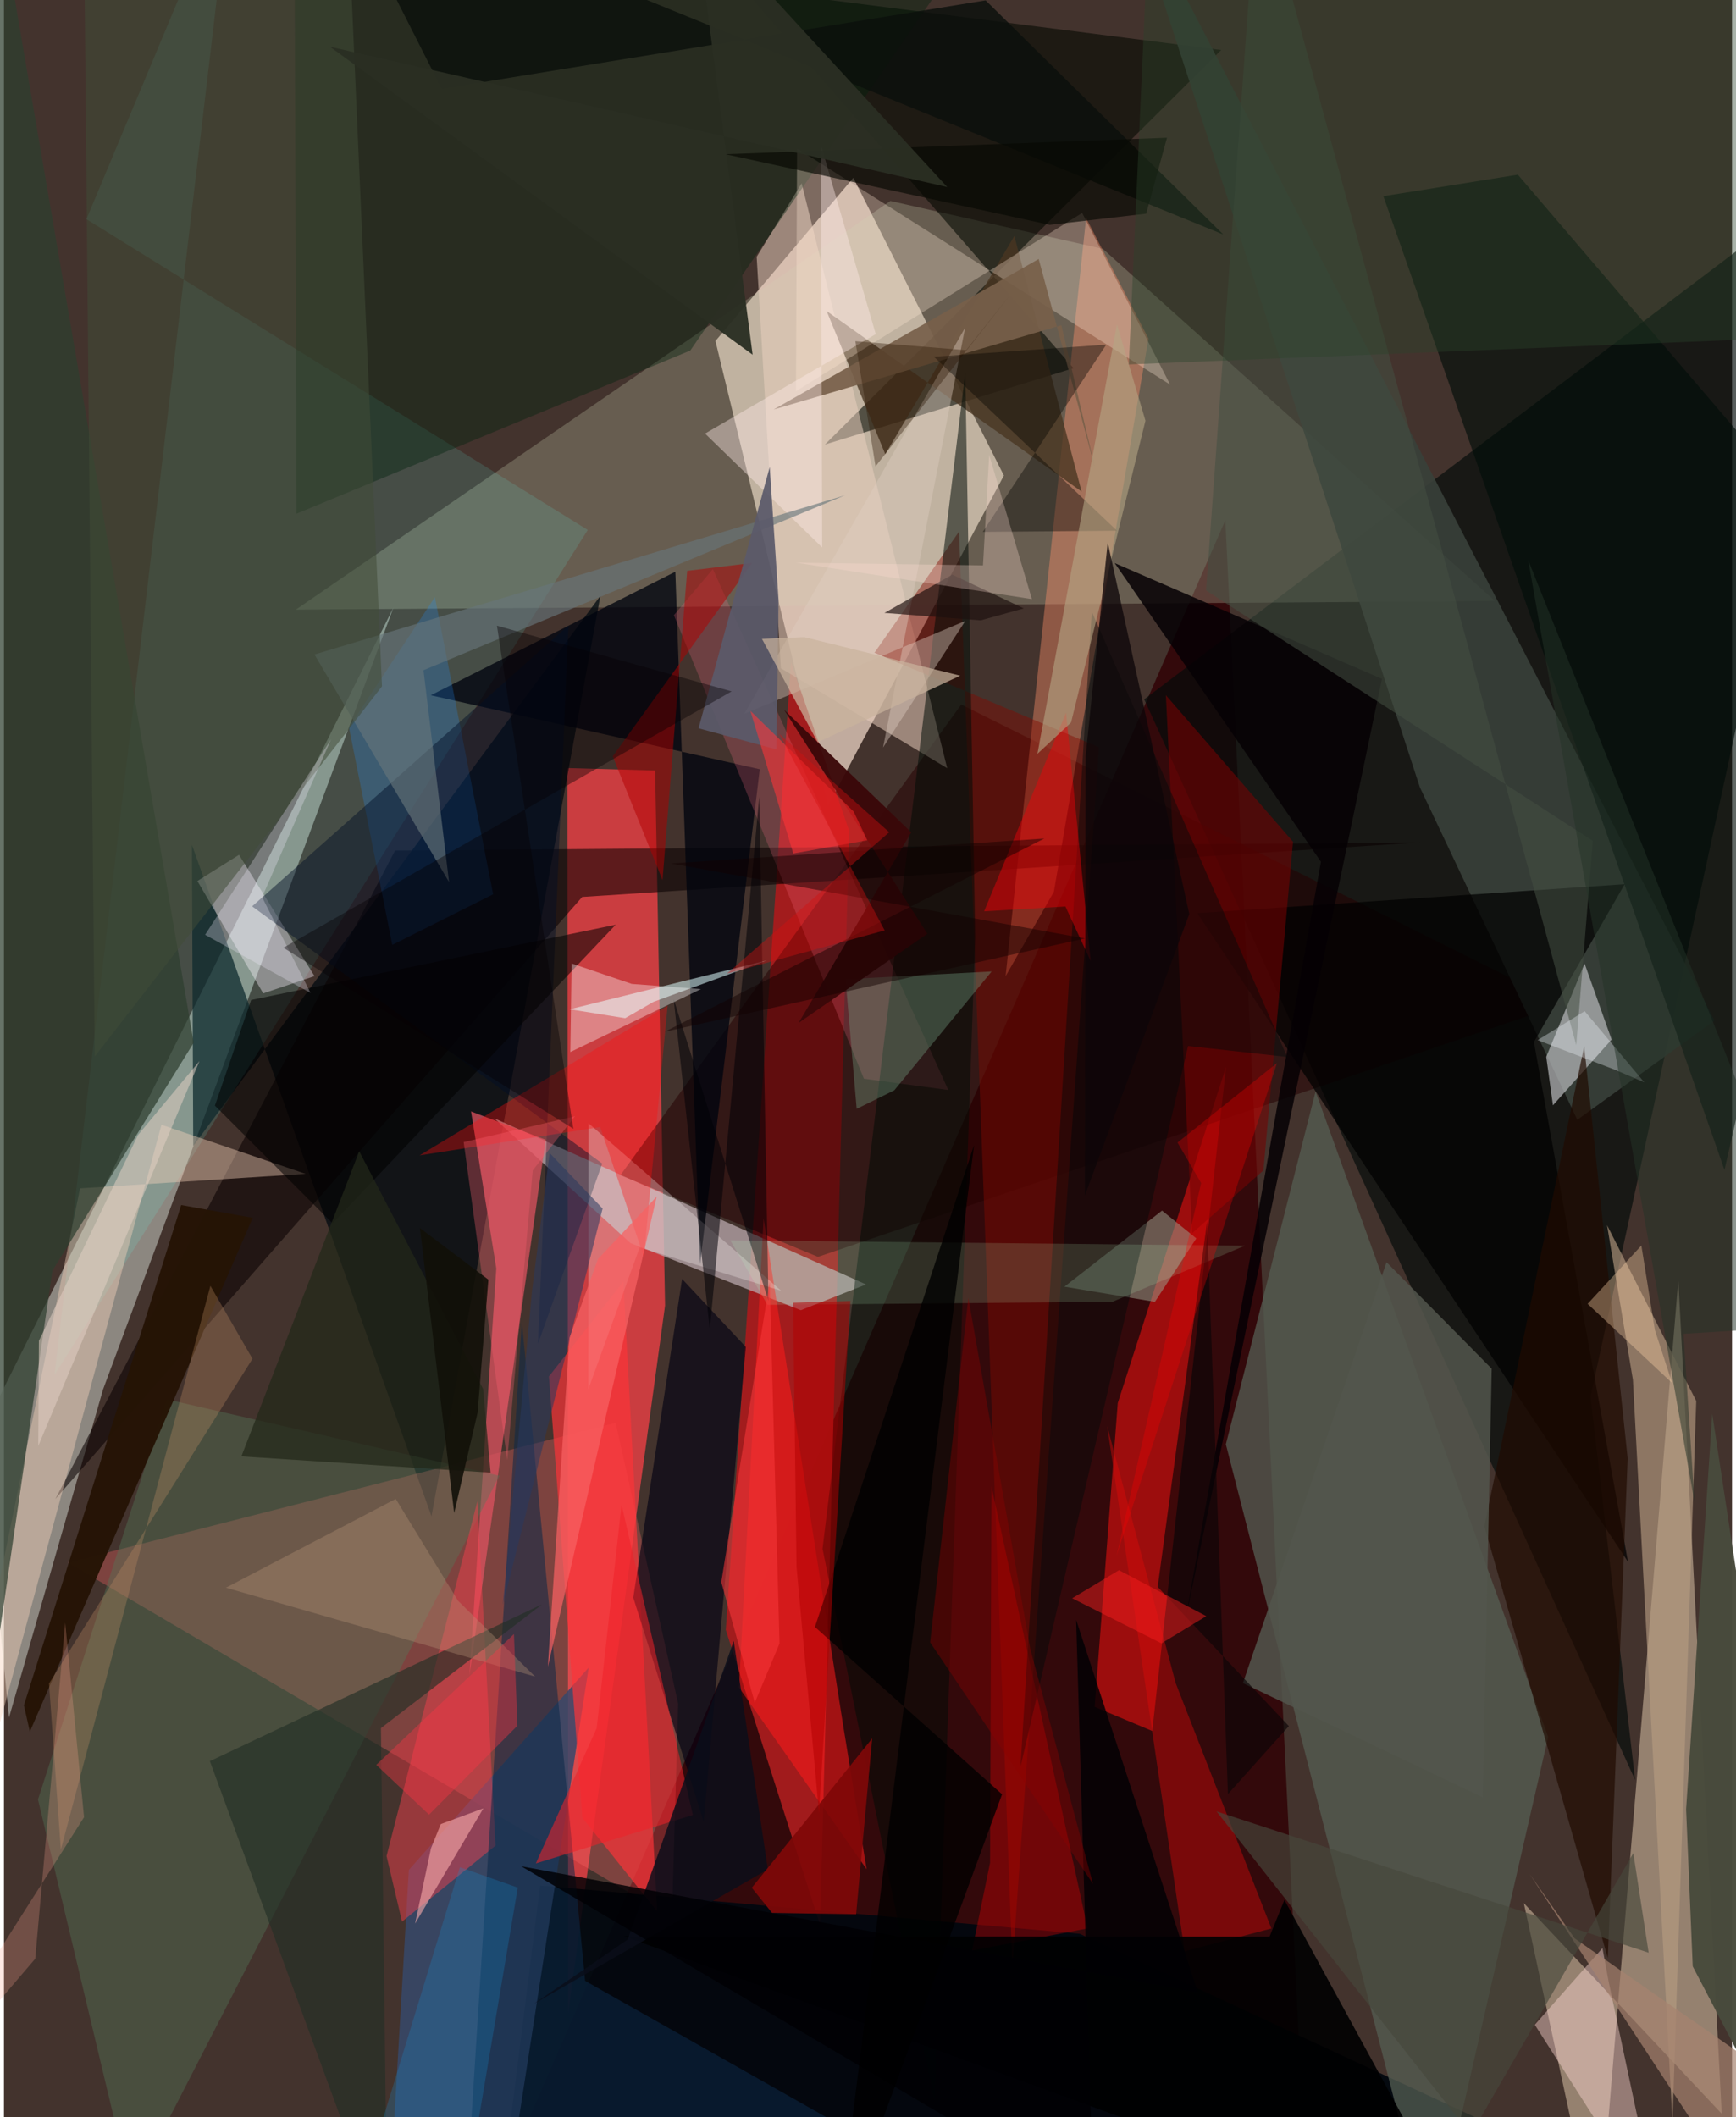 <svg xmlns="http://www.w3.org/2000/svg" width="228" height="278" viewBox="0 0 836 1024"><path fill="#43332d" d="M0 0h836v1024H0z"/><path fill="#f9dfcf" fill-opacity=".694" d="M483.744 229.978l-85.039 159.648-54.504-224.698 66.69-78.93z"/><path fill="#ef4045" fill-opacity=".78" d="M272.962 973.572l46.865-342.127-4.807-258.772-42.423-1.207z"/><path fill="#320608" fill-opacity=".914" d="M590.876 251.575l-346.77 795.88 422.113-23.288L631.21 1086z"/><path fill="#ccd2cb" fill-opacity=".529" d="M2.453 830.709l45.47-158.642L188.455 293.79l-199.63 399.814z"/><path fill="#a51c1d" fill-opacity=".969" d="M408.856 401.704l-28.11-81.374-31.536 467.984 45.603 142.761z"/><path fill="#f7dcbd" fill-opacity=".459" d="M735.263 920.462L771.097 1086l38.919-466.928 20.991 403.281z"/><path fill="#030b0a" fill-opacity=".659" d="M898 76.135L767.532 675.53l21.587 185.413-237.494-522.711z"/><path fill="#c0c6a7" fill-opacity=".29" d="M141.214 294.856l287.61-197.65 102.788 23.157L721.335 290.66z"/><path fill="#000910" fill-opacity=".733" d="M90.94 408.663l.626 145.626 196.968-266.096-81.704 445.176z"/><path fill="#fe676a" fill-opacity=".31" d="M295.898 688.223l30.268 135.744-3.017 103.558L30.9 755.8z"/><path fill="#ef110f" fill-opacity=".561" d="M527.653 825.55l11.173-146.95 52.406-162.644-35.728 321.266z"/><path fill="#b6a5a9" fill-opacity=".765" d="M237.173 540.876l65.904 60.365 82.41 32.46 31.576-12.459z"/><path fill="#020700" fill-opacity=".573" d="M397.164 215.012l120.26-36.926L357.831-5.294 588.865 24.18z"/><path fill="#00070e" fill-opacity=".925" d="M520.475 935.317L845.33 1086l-604.284-28.117 18.323-145.942z"/><path fill="#dc525f" fill-opacity=".749" d="M238.18 613.485l-12.22-75.932 36.11 13.727-36.882 258.995z"/><path fill="#250000" fill-opacity=".522" d="M463.11 340.749L298.235 568.373l95.58 39.523 360.398-122.26z"/><path fill="#545e53" fill-opacity=".749" d="M591.113 698.564l43.413-170.612L747.058 840.09 690.628 1086z"/><path fill="#384039" fill-opacity=".91" d="M540.396-62l287.11 555.61-66.364 47.994-76.132-160.74z"/><path fill="#64fff7" fill-opacity=".129" d="M24.457 664.942L282.43 256.324 39.89 106.025 110.203-62z"/><path fill="#ff8f6a" fill-opacity=".4" d="M484.57 472.132l23.349-40.796 45.767-267.55-30.17-58.342z"/><path fill="#37486a" fill-opacity=".847" d="M195.885 904.387l86.997-97.864L239.608 1086h-54.339z"/><path fill="#ebd0c0" fill-opacity=".529" d="M456.307 371.532L375.848 323.2l-11.712-198.995 21.76-35.544z"/><path fill="#00220d" fill-opacity=".396" d="M332.028 169.546l-190.453 78.891-.89-248.426L491.578-62z"/><path fill="#b59b80" fill-opacity=".647" d="M818.668 677.59l-43.144-85.023 12.512 74.738 19.154 359.43z"/><path fill="#fe3338" fill-opacity=".686" d="M316.023 924.553l-16.38-304.67-36.002 45.846 16.193 213.466z"/><path fill="#090000" fill-opacity=".565" d="M189.211 411.376l495.544-3.882-405.01 26.32L24.86 725.028z"/><path fill="#000e09" fill-opacity=".62" d="M732.385 84.485L898 278.238l-65.661 287.607L667.317 94.882z"/><path fill="#537959" fill-opacity=".392" d="M16.459 870.354l45.238 189.633 178.002-346.216-160.917-36.964z"/><path fill="#f9d5bd" fill-opacity=".416" d="M145.94 567.74l-69.749-23.726L-62 1055.448l98.808-480.694z"/><path fill="#f4404c" fill-opacity=".475" d="M192.579 929.426l45.242-36.785-8.778-166.592-43.954 171.656z"/><path fill="#00040f" fill-opacity=".776" d="M336.753 611.406l28.889-239.355-159.164-35.779 118.325-59.748z"/><path fill="#493622" fill-opacity=".784" d="M521.35 237.757L488.795 114.17 426.36 219.71l-28.365-69.262z"/><path fill="#840902" fill-opacity=".443" d="M462.043 257.135l25.803 693.684 41.955-589.371-108.663-45.735z"/><path fill="#000012" fill-opacity=".631" d="M358.903 651.487l-20.397 229.497-34.061-108.254 23.623-154.145z"/><path fill="#bcbdc0" fill-opacity=".686" d="M777.738 502.809l-28.378 31.8-3.242-23.472 18.55-45.107z"/><path fill="#ffe9d4" fill-opacity=".306" d="M383.153 189.228l138.46-86.239 42.575 83.06L383.686 71.804z"/><path fill-opacity=".718" d="M740.147 504.01l45.507 251.368-208.355-313.733 206.759-13.99z"/><path fill="#fcf4ff" fill-opacity=".384" d="M93.578 426.109l20.142-12.662 36.517 58.654-24.816 8.354z"/><path fill="#fc6c88" fill-opacity=".231" d="M456.837 527.195L342.955 275.267l-18.86 22.266 91.931 224.18z"/><path fill="#0b2948" fill-opacity=".549" d="M281.15 958.056L250.548 639.3 222.273 1086l271.087-7.983z"/><path fill="#ff1a1a" fill-opacity=".541" d="M355.604 816.19l11.88-226.883 38.422 244.725 11.425 70.047z"/><path fill="#9a9d8c" fill-opacity=".533" d="M556.806 629.653l20.017-30.685-16.572-13.439-47.228 36.782z"/><path fill="#000c06" fill-opacity=".533" d="M465.042 180.439l4.84 273.003-19.735 563.075L396.01 749.1z"/><path fill="#1f91ff" fill-opacity=".231" d="M208.468 288.828l-41.565 62.946L187.86 457.01l48.802-24.468z"/><path fill="#740302" fill-opacity=".576" d="M623.613 407.136l-61.504-70.875 12.703 260.194 34.478-30.373z"/><path fill="#2e3e2f" fill-opacity=".725" d="M23.436 614.587l68.37-110.265L-5.33-62l-4.78 906.81z"/><path fill="#f60302" fill-opacity=".318" d="M477.722 718.918L524.248 932.7l-55.901 10.7 8.703-42.45z"/><path fill="#e00a09" fill-opacity=".408" d="M613.15 932.738l-46.303-118.69-33.135-124.275 37.456 254.017z"/><path fill="#ffd8d3" fill-opacity=".435" d="M740.583 979.299l32.732-37.07 2.996 16.29 24.522 115.27z"/><path fill="#000e27" fill-opacity=".455" d="M273.07 302.542l-14.73 347.382 31.1-87.158L120.063 438.36z"/><path fill="#ddfdfe" fill-opacity=".545" d="M314.291 484.534l-13.765 7.932-26.83-4.313 95.398-23.624z"/><path fill="#010002" fill-opacity=".91" d="M300.039 936.518L710.7 1086l-91.24-167.068-7.222 17.801z"/><path fill="#78604a" fill-opacity=".918" d="M500.572 125.264l27.31 101.287-16.345-69.257-139.177 40.76z"/><path fill="#200b00" fill-opacity=".69" d="M716.166 738.164l48.314-232.227 21.03 199.441-9.61 241.709z"/><path fill="#decdc2" fill-opacity=".404" d="M358.104 345.293l106.982-44.977-39.792 61.212 39.69-203.02z"/><path fill="#050104" fill-opacity=".847" d="M637.122 416.81l-99.775-144.474 129.28 56.007-95.398 456.727z"/><path fill="#000a09" fill-opacity=".455" d="M526.27 295.854l94.53 215.362-47.952-5.298-81.064 348.54z"/><path fill="#fffaf8" fill-opacity=".282" d="M282.827 543.307l93.204 80.996-68.493-20.955-24.84 68.612z"/><path fill="#70977c" fill-opacity=".396" d="M407.137 473.577l5.383 62.72 18.206-8.96 47.089-57.48z"/><path fill="#494b3c" fill-opacity=".98" d="M826.413 683.8l61.042 402.2-70.478-134.94-3.203-75.977z"/><path fill="#232f25" fill-opacity=".647" d="M260.358 775.938l-77.985 59.893L185.539 1086 99.625 851.815z"/><path fill="#040400" fill-opacity=".392" d="M533.262 166.698l-83.407 5.827 88.613 84.17-64.934.559z"/><path fill="#ee2228" fill-opacity=".553" d="M286.757 835.833l-29.452 65.441 75.98-23.437L298.78 727.77z"/><path fill="#251406" fill-opacity=".976" d="M9.658 824.795l2.862 12.773 107.822-248.54-34.6-6.2z"/><path fill="#444f42" fill-opacity=".549" d="M768.642 406.701l-8.012 98.837L606.629-62l-25.077 347.552z"/><path fill="#52564c" fill-opacity=".855" d="M668.853 610.473l-69.486 203.592 116.075 55.26 4.283-207.341z"/><path fill="#ffecea" fill-opacity=".408" d="M421.751 161.625L395.245 70.14l.578 194.628-56.649-55.055z"/><path fill="#0b100c" fill-opacity=".804" d="M211.773 42.943L158.613-62l431.241 175.395L474.908.183z"/><path fill="#b10000" fill-opacity=".502" d="M330.524 276.1l31.452-3.834-67.453 93.55 24.073 59.883z"/><path fill="#a6826f" fill-opacity=".698" d="M839.593 1060.911L738.02 906.286l21.832 31.242 110.645 77.006z"/><path fill="#bf8d64" fill-opacity=".314" d="M27.523 894.62l-5.727-80.371 98.427-157.065-20.355-35.287z"/><path fill="#f20007" fill-opacity=".443" d="M474.179 440.778l39.335-2.329 12.222 26.443-11.927-120.216z"/><path fill="#68767b" fill-opacity=".631" d="M215.319 426.577L150.217 316.56l256.635-76.986-203.895 84.573z"/><path fill="#b4a584" fill-opacity=".6" d="M499.954 364.616l38.473-207.77 13.798 46.635-35.992 145.975z"/><path fill="#000006" fill-opacity=".537" d="M369.842 629.213l-4.433-243.826-23.923 257.702-17.522-159.94z"/><path fill="#bbffc9" fill-opacity=".153" d="M369.346 631.108l-17.958-31.211 248.952 2.607-64.095 27.13z"/><path fill="#3a0809" fill-opacity=".953" d="M377.387 343.278l69.342 108.35-62.291 43.116 54.492-92.164z"/><path fill="#404b38" fill-opacity=".533" d="M43.923 511.01L39.005-7.984l127.96-22.104 15.923 362.035z"/><path fill="#ff0d0c" fill-opacity=".345" d="M201.06 558.822l120.004-72.443-11.476 121.557-21.14-62.833z"/><path fill="#0a0e1a" fill-opacity=".831" d="M369.56 904.16l-113.245 65.029 45.441-31.093 51.285-144.413z"/><path fill="#070803" fill-opacity=".651" d="M552.576 103.352l-46.648 5.406-156.852-34.166 213.57-7.97z"/><path fill-opacity=".545" d="M102.052 534.762l17.526-51.103 176.37-36.406-136.932 144.462z"/><path fill="#5b5a6a" fill-opacity=".922" d="M373.672 362.448l-37.648-10.195 34.429-126.385 4.304 64.597z"/><path fill="#2a2e23" fill-opacity=".957" d="M362.18 171.565L334.09-42.433 456.327 90.463 157.743 22.611z"/><path fill="#e3cfc5" fill-opacity=".525" d="M64.839 548.965l29.748-35.768-77.979 186.155.29-50.827z"/><path fill="#fffefe" fill-opacity=".361" d="M274.001 508.83l.622-42.84 29.077 9.89 33.48 2.507z"/><path fill="#2c432b" fill-opacity=".404" d="M544.174 176.266L554.87-62h282.81L898 161.988z"/><path fill="#fed7a9" fill-opacity=".361" d="M792.135 602.42l6.553 40.94 8.301 25.534-40.857-38.274z"/><path fill="#ff3438" fill-opacity=".576" d="M361.104 343.824l49.965 48.73 6.591 13.878-35.813 6.382z"/><path fill="#fcadad" fill-opacity=".592" d="M231.942 874.637l-33.05 55.753 7.692-36.424 4.748-11.726z"/><path fill="#ba9679" fill-opacity=".333" d="M107.397 767.91l82.136-42.94 30.132 49.27 37.301 36.667z"/><path fill="#28385f" fill-opacity=".553" d="M289.617 584.535l-25.632-26.864-8.503 66.485L241.33 776.38z"/><path fill="#010104" fill-opacity=".827" d="M527.08 1065.997l-8.384-282.536 58.9 180.227-327.371-61.058z"/><path fill="#800808" fill-opacity=".918" d="M412.257 925.872l-40.672-.678-9.812-12.153 58.267-72.24z"/><path fill="#23281a" fill-opacity=".725" d="M171.862 556.831l-57.005 147.577 120.554 7.861-3.611-40.52z"/><path fill="#8b0000" fill-opacity=".388" d="M448.061 794.374l18.488-166.603 29.914 169.535 30.368 113.817z"/><path fill="#f5eeff" fill-opacity=".282" d="M148.344 480.268l-51.037-28.137 60.917-94.519-33.346 76.307z"/><path fill="#1d0f0e" fill-opacity=".671" d="M472.53 300.04l-46.58-3.603 32.821-18.506 34.6 16.33z"/><path fill="#f86162" fill-opacity=".725" d="M315.785 578.73l-52.66 227.386 10.443-159.054 13.8-38.098z"/><path fill="#000001" fill-opacity=".788" d="M402.801 1086l80.058-218.177-90.522-80.91 76.98-233.084z"/><path fill="#ffdfd4" fill-opacity=".294" d="M383.135 272.13l90.492 1.337 3-53.455 20.67 69.757z"/><path fill="#46483b" fill-opacity=".647" d="M795.647 944.452l-209.03-68.339 123.046 156.309 78.577-136.137z"/><path fill="#c9b29c" fill-opacity=".722" d="M462.614 326.793l-75.404-18.618-20.519.828 26.973 50.029z"/><path fill="#eff4fa" fill-opacity=".341" d="M793.572 523.501l-14.424-6.187-37.201-14.244 22.76-14.001z"/><path fill="#fe3646" fill-opacity=".396" d="M248.384 834.674l-1.664-44.33-66.596 63.256 25.518 24.081z"/><path fill="#0c0607" fill-opacity=".647" d="M558.147 767.535l63.457 67.32-29.483 32.88-10.077-276.88z"/><path fill="#0c0608" fill-opacity=".761" d="M522.93 578.207l50.51-136.118-39.466-179.7L523.27 365.97z"/><path fill="#168cd1" fill-opacity=".251" d="M220.566 903.085l28.011 9.876L219.36 1086h-54.706z"/><path fill="#ff6072" fill-opacity=".322" d="M255.793 566.09l-12.31 140.171-21.085-153.865 53.867-12.507z"/><path fill="#120000" fill-opacity=".471" d="M319.68 499.026l183.613-93.458-180.647 12.045 200.374 36.272z"/><path fill="#070003" fill-opacity=".4" d="M135.18 458.396l140.267 87.563-36.952-243.326 113.53 31.757z"/><path fill="#f71e1e" fill-opacity=".471" d="M581.66 781.667l-21.69 13.164-43.202-21.807 22.652-13.592z"/><path fill="#233328" fill-opacity=".514" d="M812.512 645.104l5.356 81.624-80.476-455.794 147.92 369.7z"/><path fill="#d20f0f" fill-opacity=".408" d="M428.267 402.538l-53.225-47.632 51.033 95.1-76.317 20.915z"/><path fill="#fe0201" fill-opacity=".294" d="M538.262 752.439l77.605-238.293-48.135 38.467 11.43 19.562z"/><path fill="#b10000" fill-opacity=".525" d="M409.476 629.258l-15.163 247.74-10.887-119.165-1.654-127.755z"/><path fill="#fda391" fill-opacity=".251" d="M-62 1037.487L38.747 878.92l-9.12-94.076-14.492 162.534z"/><path fill="#2a1402" fill-opacity=".365" d="M421.642 225.575l-9.747-60.545 53.627 4.345 21.511-27.103z"/><path fill="#f73839" fill-opacity=".569" d="M370.458 619.824l4.731 175.109-11.968 28.609-16.205-58.331z"/><path fill="#111008" fill-opacity=".894" d="M201.232 593.952l16.58 137.853 11.318-48.524 5.226-64.37z"/></svg>